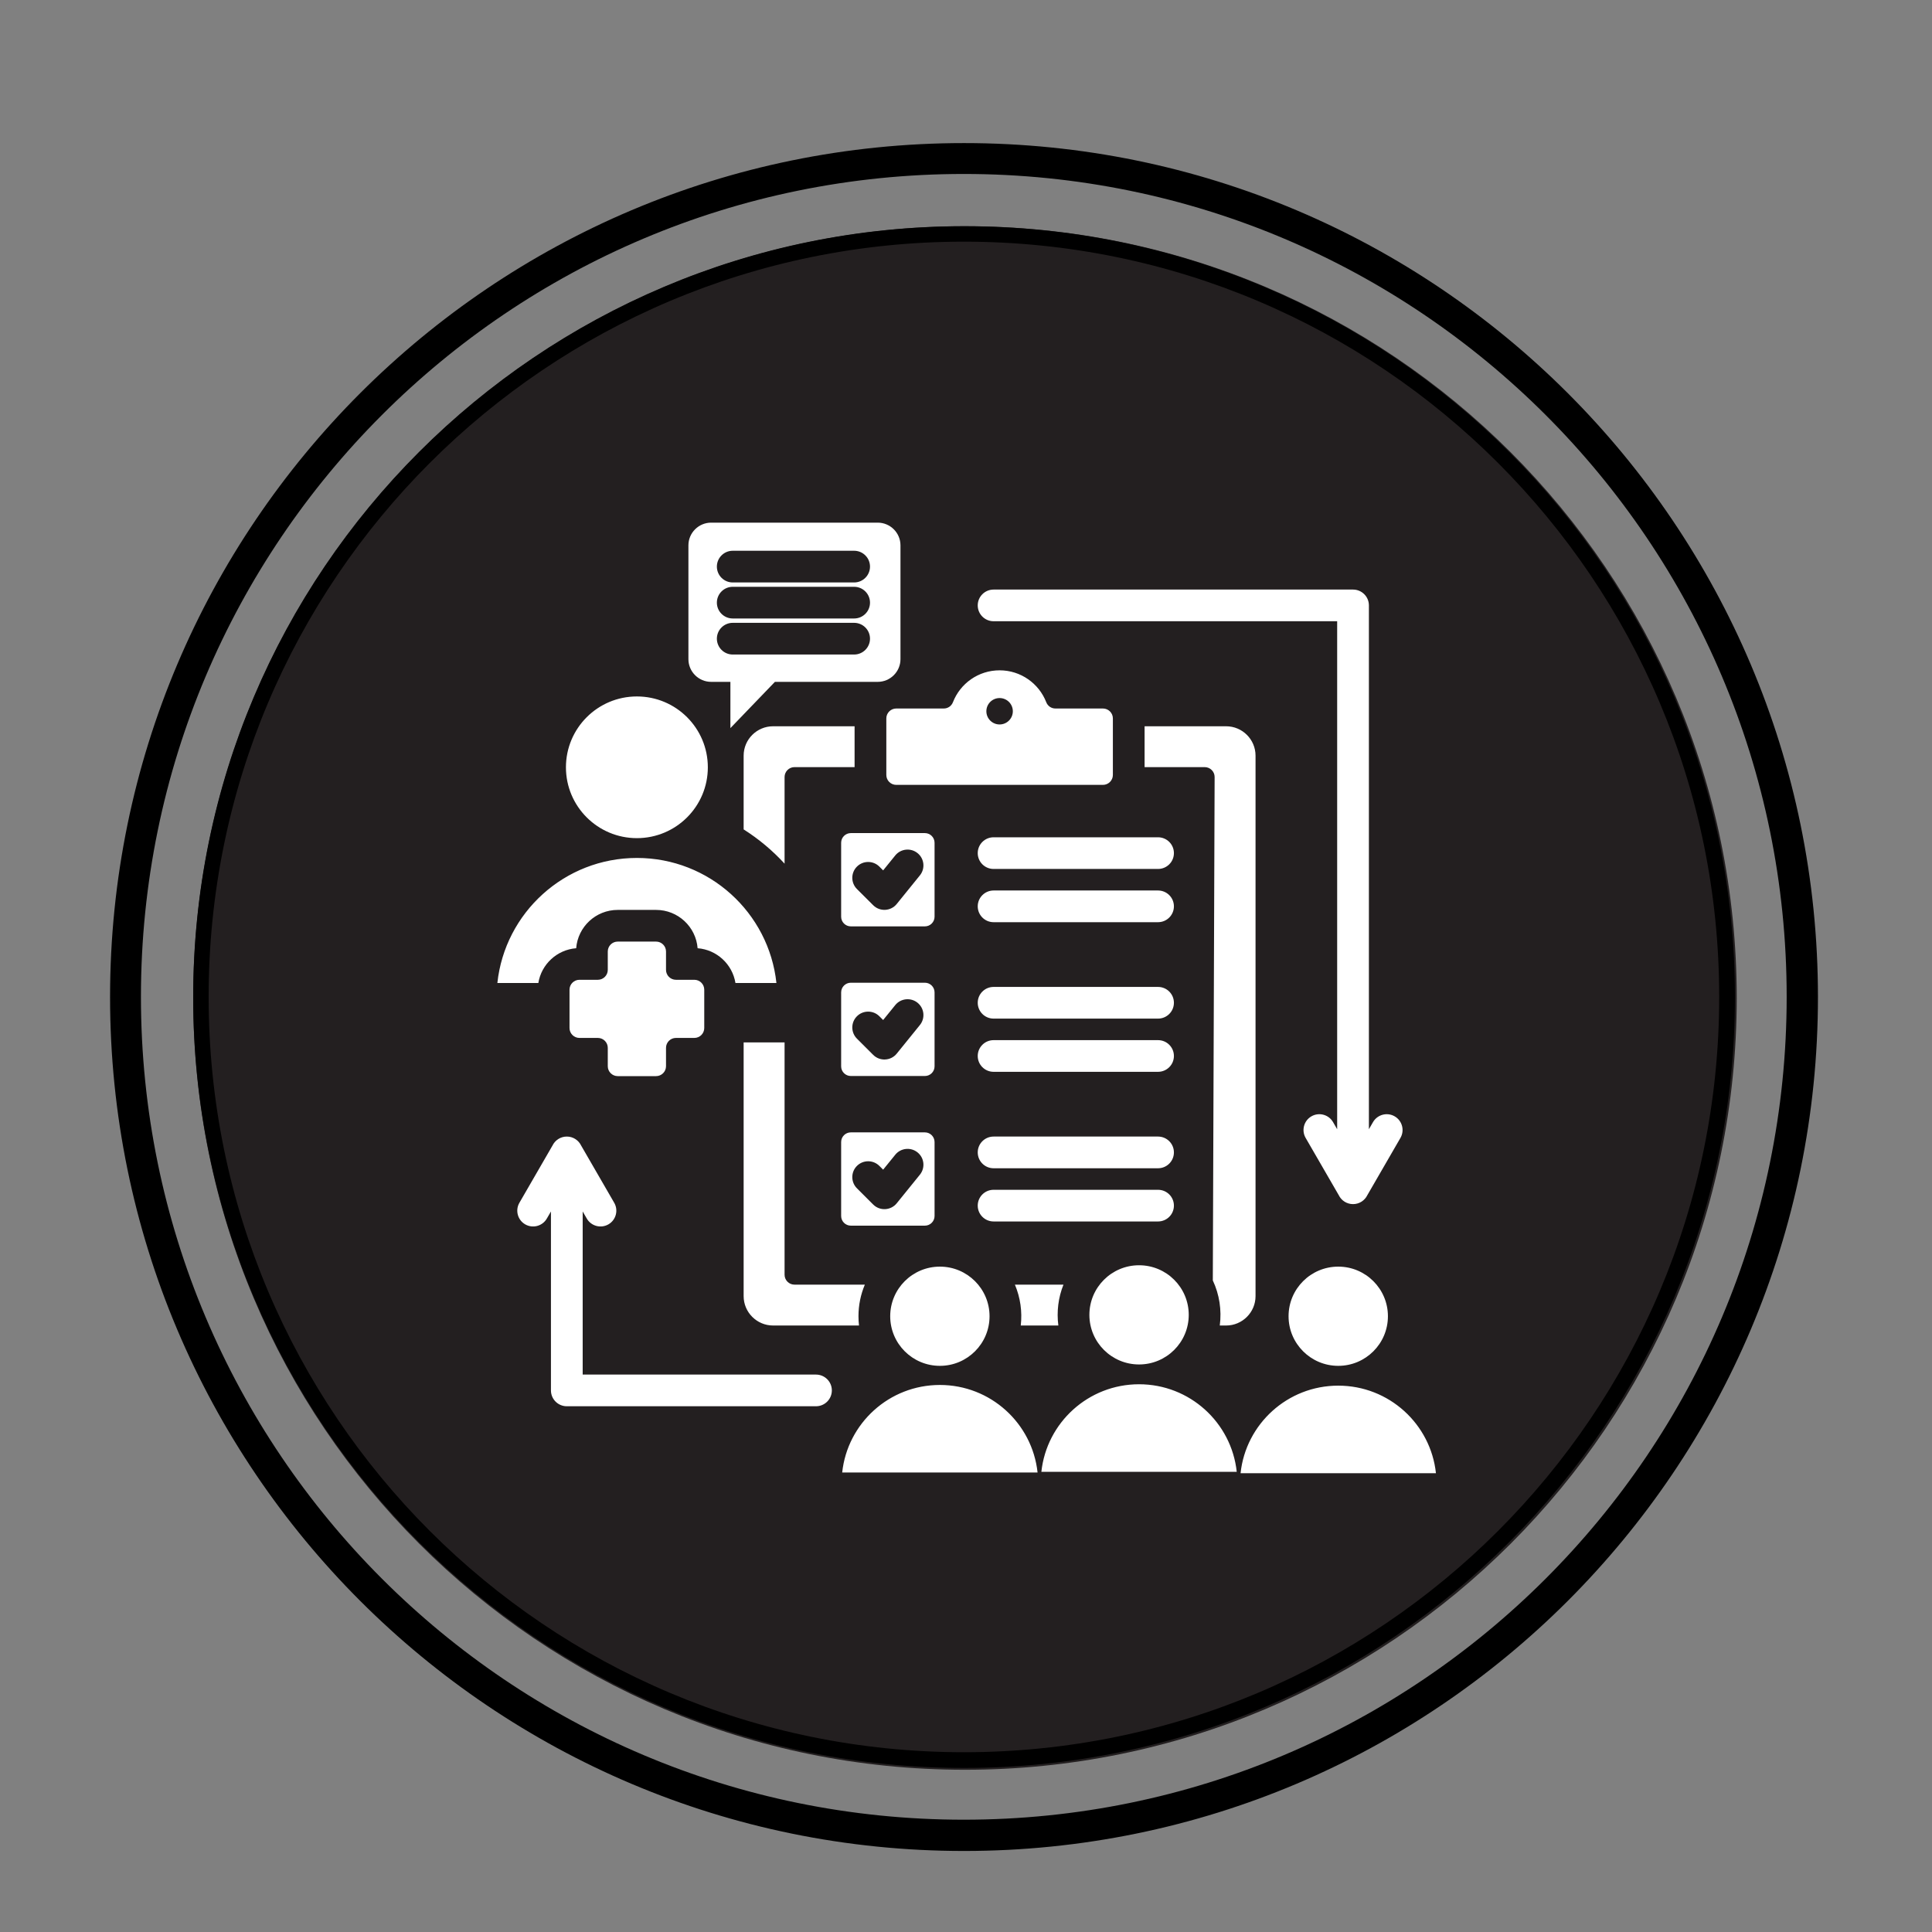 <?xml version="1.0" encoding="UTF-8" standalone="no"?>
<svg
   width="500"
   zoomAndPan="magnify"
   viewBox="0 0 375 375"
   height="500"
   preserveAspectRatio="xMidYMid meet"
   version="1.0"
   id="svg14"
   sodipodi:docname="pms-bla-2.svg"
   inkscape:version="1.3 (0e150ed6c4, 2023-07-21)"
   xmlns:inkscape="http://www.inkscape.org/namespaces/inkscape"
   xmlns:sodipodi="http://sodipodi.sourceforge.net/DTD/sodipodi-0.dtd"
   xmlns="http://www.w3.org/2000/svg"
   xmlns:svg="http://www.w3.org/2000/svg">
  <rect x="0" y="0" width="375" height="375" fill="#808080" stroke="none"/>
  <sodipodi:namedview
     id="namedview14"
     pagecolor="#ffffff"
     bordercolor="#000000"
     borderopacity="0.25"
     inkscape:showpageshadow="2"
     inkscape:pageopacity="0.0"
     inkscape:pagecheckerboard="0"
     inkscape:deskcolor="#d1d1d1"
     inkscape:zoom="1.61"
     inkscape:cx="250"
     inkscape:cy="250"
     inkscape:window-width="1920"
     inkscape:window-height="1014"
     inkscape:window-x="0"
     inkscape:window-y="31"
     inkscape:window-maximized="1"
     inkscape:current-layer="svg14" />
  <defs
     id="defs7">
    <clipPath
       id="d49960a774">
      <path
         d="M 21.363 27.773 L 352.863 27.773 L 352.863 359.273 L 21.363 359.273 Z M 21.363 27.773 "
         clip-rule="nonzero"
         id="path1" />
    </clipPath>
    <clipPath
       id="d7df4e16ab">
      <path
         d="M 187.113 27.773 C 95.57 27.773 21.363 101.984 21.363 193.523 C 21.363 285.066 95.57 359.273 187.113 359.273 C 278.652 359.273 352.863 285.066 352.863 193.523 C 352.863 101.984 278.652 27.773 187.113 27.773 Z M 187.113 27.773 "
         clip-rule="nonzero"
         id="path2" />
    </clipPath>
    <clipPath
       id="4d5cba6ac7">
      <path
         d="M 37.5 43.91 L 337.098 43.91 L 337.098 343.512 L 37.5 343.512 Z M 37.5 43.91 "
         clip-rule="nonzero"
         id="path3" />
    </clipPath>
    <clipPath
       id="0897a01b61">
      <path
         d="M 187.301 43.91 C 104.566 43.91 37.5 110.98 37.5 193.711 C 37.5 276.445 104.566 343.512 187.301 343.512 C 270.031 343.512 337.098 276.445 337.098 193.711 C 337.098 110.98 270.031 43.91 187.301 43.91 Z M 187.301 43.91 "
         clip-rule="nonzero"
         id="path4" />
    </clipPath>
    <clipPath
       id="7007f90f8b">
      <path
         d="M 37.5 43.91 L 336.75 43.91 L 336.75 343.16 L 37.5 343.16 Z M 37.5 43.91 "
         clip-rule="nonzero"
         id="path5" />
    </clipPath>
    <clipPath
       id="f000783e16">
      <path
         d="M 187.125 43.91 C 104.488 43.91 37.5 110.902 37.5 193.535 C 37.5 276.172 104.488 343.16 187.125 343.16 C 269.762 343.16 336.75 276.172 336.75 193.535 C 336.75 110.902 269.762 43.91 187.125 43.91 Z M 187.125 43.91 "
         clip-rule="nonzero"
         id="path6" />
    </clipPath>
    <clipPath
       id="2e58cf09e4">
      <path
         d="M 96.5 101.445 L 278.75 101.445 L 278.75 285.945 L 96.5 285.945 Z M 96.5 101.445 "
         clip-rule="nonzero"
         id="path7" />
    </clipPath>
  </defs>
  <g
     clip-path="url(#d49960a774)"
     id="g9">
    <g
       clip-path="url(#d7df4e16ab)"
       id="g8">
      <path
         stroke-linecap="butt"
         transform="matrix(0.749, 0, 0, 0.749, 21.363, 27.775)"
         fill="none"
         stroke-linejoin="miter"
         d="M 221.243 -0.001 C 99.052 -0.001 0.001 99.055 0.001 221.241 C 0.001 343.432 99.052 442.483 221.243 442.483 C 343.429 442.483 442.485 343.432 442.485 221.241 C 442.485 99.055 343.429 -0.001 221.243 -0.001 Z M 221.243 -0.001 "
         stroke="#000000"
         stroke-width="16"
         stroke-opacity="1"
         stroke-miterlimit="4"
         id="path8" />
    </g>
  </g>
  <g
     clip-path="url(#4d5cba6ac7)"
     id="g11">
    <g
       clip-path="url(#0897a01b61)"
       id="g10">
      <path
         fill="#231f20"
         d="M 37.5 43.91 L 337.098 43.91 L 337.098 343.512 L 37.5 343.512 Z M 37.5 43.91 "
         fill-opacity="1"
         fill-rule="nonzero"
         id="path9" />
    </g>
  </g>
  <g
     clip-path="url(#7007f90f8b)"
     id="g13">
    <g
       clip-path="url(#f000783e16)"
       id="g12">
      <path
         stroke-linecap="butt"
         transform="matrix(0.749, 0, 0, 0.749, 37.5, 43.912)"
         fill="none"
         stroke-linejoin="miter"
         d="M 199.727 -0.002 C 89.419 -0.002 -0 89.422 -0 199.724 C -0 310.032 89.419 399.451 199.727 399.451 C 310.034 399.451 399.453 310.032 399.453 199.724 C 399.453 89.422 310.034 -0.002 199.727 -0.002 Z M 199.727 -0.002 "
         stroke="#000000"
         stroke-width="8"
         stroke-opacity="1"
         stroke-miterlimit="4"
         id="path11" />
    </g>
  </g>
  <g
     clip-path="url(#2e58cf09e4)"
     id="g14">
    <path
       fill="#ffffff"
       d="M 236.758 257.281 C 237.148 254.297 236.688 251.258 235.406 248.531 L 235.758 150.82 C 235.762 149.762 234.895 148.898 233.832 148.898 L 222.164 148.898 L 222.164 140.969 L 237.992 140.969 C 241.137 140.969 243.699 143.527 243.699 146.668 L 243.699 251.578 C 243.699 254.719 241.137 257.281 237.992 257.281 Z M 182.43 268.82 C 172.59 268.82 164.492 276.258 163.469 285.812 L 201.391 285.812 C 200.367 276.258 192.27 268.82 182.43 268.82 Z M 158.383 266.805 L 113.098 266.805 L 113.098 235.145 L 113.898 236.527 C 114.75 237.992 116.629 238.492 118.098 237.645 C 119.566 236.797 120.066 234.918 119.215 233.453 L 112.789 222.336 C 112.289 221.312 111.234 220.605 110.02 220.605 C 108.801 220.605 107.746 221.312 107.246 222.336 L 100.82 233.453 C 99.969 234.918 100.469 236.797 101.938 237.645 C 103.406 238.492 105.285 237.992 106.137 236.527 L 106.938 235.145 L 106.938 269.879 C 106.938 271.578 108.316 272.953 110.016 272.953 L 158.383 272.953 C 160.082 272.953 161.461 271.578 161.461 269.879 C 161.461 268.18 160.082 266.805 158.383 266.805 Z M 119.895 208.875 L 127.348 208.875 C 128.406 208.875 129.273 208.012 129.273 206.953 L 129.273 203.383 C 129.273 202.324 130.137 201.461 131.195 201.461 L 134.773 201.461 C 135.832 201.461 136.695 200.598 136.695 199.539 L 136.695 192.098 C 136.695 191.039 135.832 190.176 134.773 190.176 L 131.195 190.176 C 130.137 190.176 129.273 189.312 129.273 188.254 L 129.273 184.684 C 129.273 183.625 128.406 182.762 127.348 182.762 L 119.895 182.762 C 118.832 182.762 117.969 183.625 117.969 184.684 L 117.969 188.254 C 117.969 189.312 117.105 190.176 116.043 190.176 L 112.469 190.176 C 111.41 190.176 110.543 191.039 110.543 192.098 L 110.543 199.539 C 110.543 200.598 111.41 201.461 112.469 201.461 L 116.043 201.461 C 117.105 201.461 117.969 202.324 117.969 203.383 L 117.969 206.953 C 117.969 208.012 118.832 208.875 119.895 208.875 Z M 250.109 255.48 C 250.109 260.797 254.43 265.109 259.754 265.109 C 265.078 265.109 269.395 260.797 269.395 255.48 C 269.395 250.164 265.078 245.852 259.754 245.852 C 254.426 245.852 250.109 250.164 250.109 255.48 Z M 192.855 120.582 L 259.543 120.582 L 259.543 219.184 L 258.742 217.797 C 257.895 216.332 256.012 215.832 254.543 216.68 C 253.078 217.527 252.574 219.406 253.426 220.871 L 259.855 231.988 C 260.352 233.012 261.406 233.719 262.625 233.719 C 263.844 233.719 264.895 233.012 265.395 231.988 L 271.824 220.871 C 272.672 219.406 272.172 217.527 270.703 216.68 C 269.234 215.832 267.355 216.332 266.504 217.797 L 265.703 219.184 L 265.703 117.508 C 265.703 115.812 264.324 114.434 262.625 114.434 L 192.855 114.434 C 191.156 114.434 189.777 115.812 189.777 117.508 C 189.777 119.207 191.156 120.582 192.855 120.582 Z M 221.09 264.84 C 226.418 264.84 230.734 260.531 230.734 255.215 C 230.734 249.895 226.418 245.586 221.09 245.586 C 215.766 245.586 211.449 249.895 211.449 255.215 C 211.449 260.531 215.766 264.84 221.09 264.84 Z M 182.43 265.109 C 187.754 265.109 192.07 260.797 192.07 255.48 C 192.07 250.164 187.754 245.852 182.43 245.852 C 177.105 245.852 172.789 250.164 172.789 255.48 C 172.789 260.797 177.105 265.109 182.43 265.109 Z M 259.754 268.953 C 249.914 268.953 241.816 276.391 240.793 285.945 L 278.715 285.945 C 277.691 276.391 269.594 268.953 259.754 268.953 Z M 221.09 268.684 C 211.254 268.684 203.152 276.125 202.129 285.676 L 240.051 285.676 C 239.027 276.125 230.93 268.684 221.09 268.684 Z M 133.621 127.941 C 133.621 120.578 133.621 113.215 133.621 105.852 C 133.621 103.422 135.605 101.445 138.035 101.445 C 148.812 101.445 159.59 101.445 170.367 101.445 C 172.797 101.445 174.781 103.422 174.781 105.852 C 174.781 113.215 174.781 120.578 174.781 127.941 C 174.781 130.371 172.797 132.348 170.367 132.348 L 150.41 132.348 L 141.77 141.328 L 141.77 132.348 L 138.035 132.348 C 135.605 132.348 133.621 130.371 133.621 127.941 Z M 139.145 109.977 C 139.145 111.676 140.523 113.055 142.223 113.055 L 165.785 113.055 C 167.488 113.055 168.867 111.676 168.867 109.977 C 168.867 108.281 167.488 106.902 165.785 106.902 L 142.223 106.902 C 140.523 106.902 139.145 108.281 139.145 109.977 Z M 139.145 116.973 C 139.145 118.672 140.523 120.047 142.223 120.047 L 165.785 120.047 C 167.488 120.047 168.867 118.672 168.867 116.973 C 168.867 115.273 167.488 113.898 165.785 113.898 L 142.223 113.898 C 140.523 113.898 139.145 115.273 139.145 116.973 Z M 139.145 123.965 C 139.145 125.664 140.523 127.043 142.223 127.043 L 165.785 127.043 C 167.488 127.043 168.867 125.664 168.867 123.965 C 168.867 122.27 167.488 120.891 165.785 120.891 L 142.223 120.891 C 140.523 120.891 139.145 122.27 139.145 123.965 Z M 123.621 162.684 C 131.227 162.684 137.391 156.527 137.391 148.934 C 137.391 141.336 131.227 135.18 123.621 135.18 C 116.016 135.18 109.848 141.336 109.848 148.934 C 109.848 156.527 116.016 162.684 123.621 162.684 Z M 111.836 184.051 C 112.16 179.891 115.648 176.613 119.895 176.613 L 127.348 176.613 C 131.594 176.613 135.082 179.891 135.406 184.051 C 139.137 184.34 142.16 187.164 142.75 190.797 L 150.703 190.797 C 149.238 177.152 137.676 166.527 123.621 166.527 C 109.566 166.527 98 177.152 96.539 190.797 L 104.492 190.797 C 105.082 187.164 108.105 184.34 111.836 184.051 Z M 173.961 137.52 L 183.176 137.52 C 183.984 137.52 184.676 137.047 184.969 136.293 C 186.375 132.676 189.898 130.109 194.02 130.109 C 198.145 130.109 201.664 132.676 203.074 136.293 C 203.367 137.047 204.059 137.52 204.867 137.52 L 214.082 137.52 C 215.141 137.52 216.008 138.383 216.008 139.441 L 216.008 150.422 C 216.008 151.48 215.141 152.344 214.082 152.344 L 173.961 152.344 C 172.898 152.344 172.035 151.48 172.035 150.422 L 172.035 139.441 C 172.035 138.383 172.902 137.52 173.961 137.52 Z M 191.453 138.055 C 191.453 139.469 192.602 140.617 194.02 140.617 C 195.438 140.617 196.59 139.469 196.59 138.055 C 196.59 136.637 195.438 135.492 194.02 135.492 C 192.602 135.492 191.453 136.637 191.453 138.055 Z M 196.992 249.348 C 198.051 251.852 198.438 254.582 198.129 257.281 L 205.426 257.281 C 205.074 254.602 205.41 251.859 206.418 249.348 Z M 154.207 249.348 C 153.148 249.348 152.285 248.484 152.285 247.426 L 152.285 202.328 L 144.34 202.328 L 144.34 251.578 C 144.34 254.719 146.906 257.281 150.051 257.281 L 166.73 257.281 C 166.664 256.691 166.629 256.09 166.629 255.48 C 166.629 253.305 167.07 251.234 167.867 249.348 Z M 144.34 146.668 L 144.34 160.988 C 147.273 162.844 149.945 165.082 152.285 167.637 L 152.285 150.82 C 152.285 149.762 153.148 148.898 154.207 148.898 L 165.875 148.898 L 165.875 140.969 L 150.051 140.969 C 146.906 140.969 144.34 143.527 144.34 146.668 Z M 179.523 237.898 L 165.145 237.898 C 164.109 237.898 163.266 237.055 163.266 236.023 L 163.266 221.668 C 163.266 220.637 164.109 219.793 165.145 219.793 L 179.523 219.793 C 180.555 219.793 181.398 220.637 181.398 221.668 L 181.398 236.023 C 181.398 237.055 180.555 237.898 179.523 237.898 Z M 178.094 223.68 C 176.773 222.613 174.832 222.816 173.766 224.137 L 171.418 227.031 L 170.684 226.301 C 169.484 225.102 167.535 225.102 166.332 226.301 C 165.129 227.5 165.129 229.449 166.332 230.648 L 169.484 233.797 C 170.785 235.098 172.926 234.969 174.07 233.539 L 178.551 228.004 C 179.621 226.684 179.418 224.746 178.094 223.68 Z M 181.398 177.934 C 181.398 178.965 180.555 179.809 179.523 179.809 L 165.145 179.809 C 164.109 179.809 163.266 178.965 163.266 177.934 L 163.266 163.578 C 163.266 162.547 164.109 161.703 165.145 161.703 L 179.523 161.703 C 180.555 161.703 181.398 162.547 181.398 163.578 Z M 178.094 165.59 C 176.773 164.52 174.832 164.727 173.766 166.043 L 171.418 168.941 L 170.684 168.207 C 169.484 167.008 167.535 167.008 166.332 168.207 C 165.129 169.41 165.129 171.355 166.332 172.559 L 169.484 175.703 C 170.785 177.004 172.926 176.879 174.07 175.445 L 178.551 169.91 C 179.621 168.594 179.418 166.656 178.094 165.59 Z M 181.398 192.621 L 181.398 206.98 C 181.398 208.008 180.555 208.852 179.523 208.852 L 165.145 208.852 C 164.109 208.852 163.266 208.008 163.266 206.98 C 163.266 202.191 163.266 197.406 163.266 192.621 C 163.266 191.59 164.109 190.746 165.145 190.746 L 179.523 190.746 C 180.555 190.746 181.398 191.59 181.398 192.621 Z M 178.094 194.633 C 176.773 193.566 174.832 193.77 173.766 195.09 L 171.418 197.984 L 170.684 197.254 C 169.484 196.055 167.535 196.055 166.332 197.254 C 165.129 198.457 165.129 200.402 166.332 201.602 L 169.484 204.75 C 170.785 206.051 172.926 205.922 174.07 204.492 L 178.551 198.957 C 179.621 197.637 179.418 195.703 178.094 194.633 Z M 192.855 226.758 L 224.773 226.758 C 226.477 226.758 227.855 225.379 227.855 223.68 C 227.855 221.984 226.477 220.605 224.773 220.605 L 192.855 220.605 C 191.156 220.605 189.777 221.984 189.777 223.68 C 189.777 225.379 191.156 226.758 192.855 226.758 Z M 192.855 168.664 L 224.773 168.664 C 226.477 168.664 227.855 167.289 227.855 165.59 C 227.855 163.891 226.477 162.516 224.773 162.516 L 192.855 162.516 C 191.156 162.516 189.777 163.891 189.777 165.59 C 189.777 167.289 191.156 168.664 192.855 168.664 Z M 192.855 178.996 L 224.773 178.996 C 226.477 178.996 227.855 177.617 227.855 175.918 C 227.855 174.223 226.477 172.844 224.773 172.844 L 192.855 172.844 C 191.156 172.844 189.777 174.223 189.777 175.918 C 189.777 177.617 191.156 178.996 192.855 178.996 Z M 192.855 197.711 L 224.773 197.711 C 226.477 197.711 227.855 196.332 227.855 194.637 C 227.855 192.938 226.477 191.562 224.773 191.562 L 192.855 191.562 C 191.156 191.562 189.777 192.938 189.777 194.637 C 189.777 196.332 191.156 197.711 192.855 197.711 Z M 192.855 208.039 L 224.773 208.039 C 226.477 208.039 227.855 206.664 227.855 204.965 C 227.855 203.266 226.477 201.891 224.773 201.891 L 192.855 201.891 C 191.156 201.891 189.777 203.266 189.777 204.965 C 189.777 206.664 191.156 208.039 192.855 208.039 Z M 227.855 234.012 C 227.855 232.312 226.477 230.938 224.773 230.938 L 192.855 230.938 C 191.156 230.938 189.777 232.312 189.777 234.012 C 189.777 235.707 191.156 237.086 192.855 237.086 L 224.773 237.086 C 226.477 237.086 227.855 235.707 227.855 234.012 Z M 227.855 234.012 "
       fill-opacity="1"
       fill-rule="evenodd"
       id="path13" />
  </g>
</svg>
